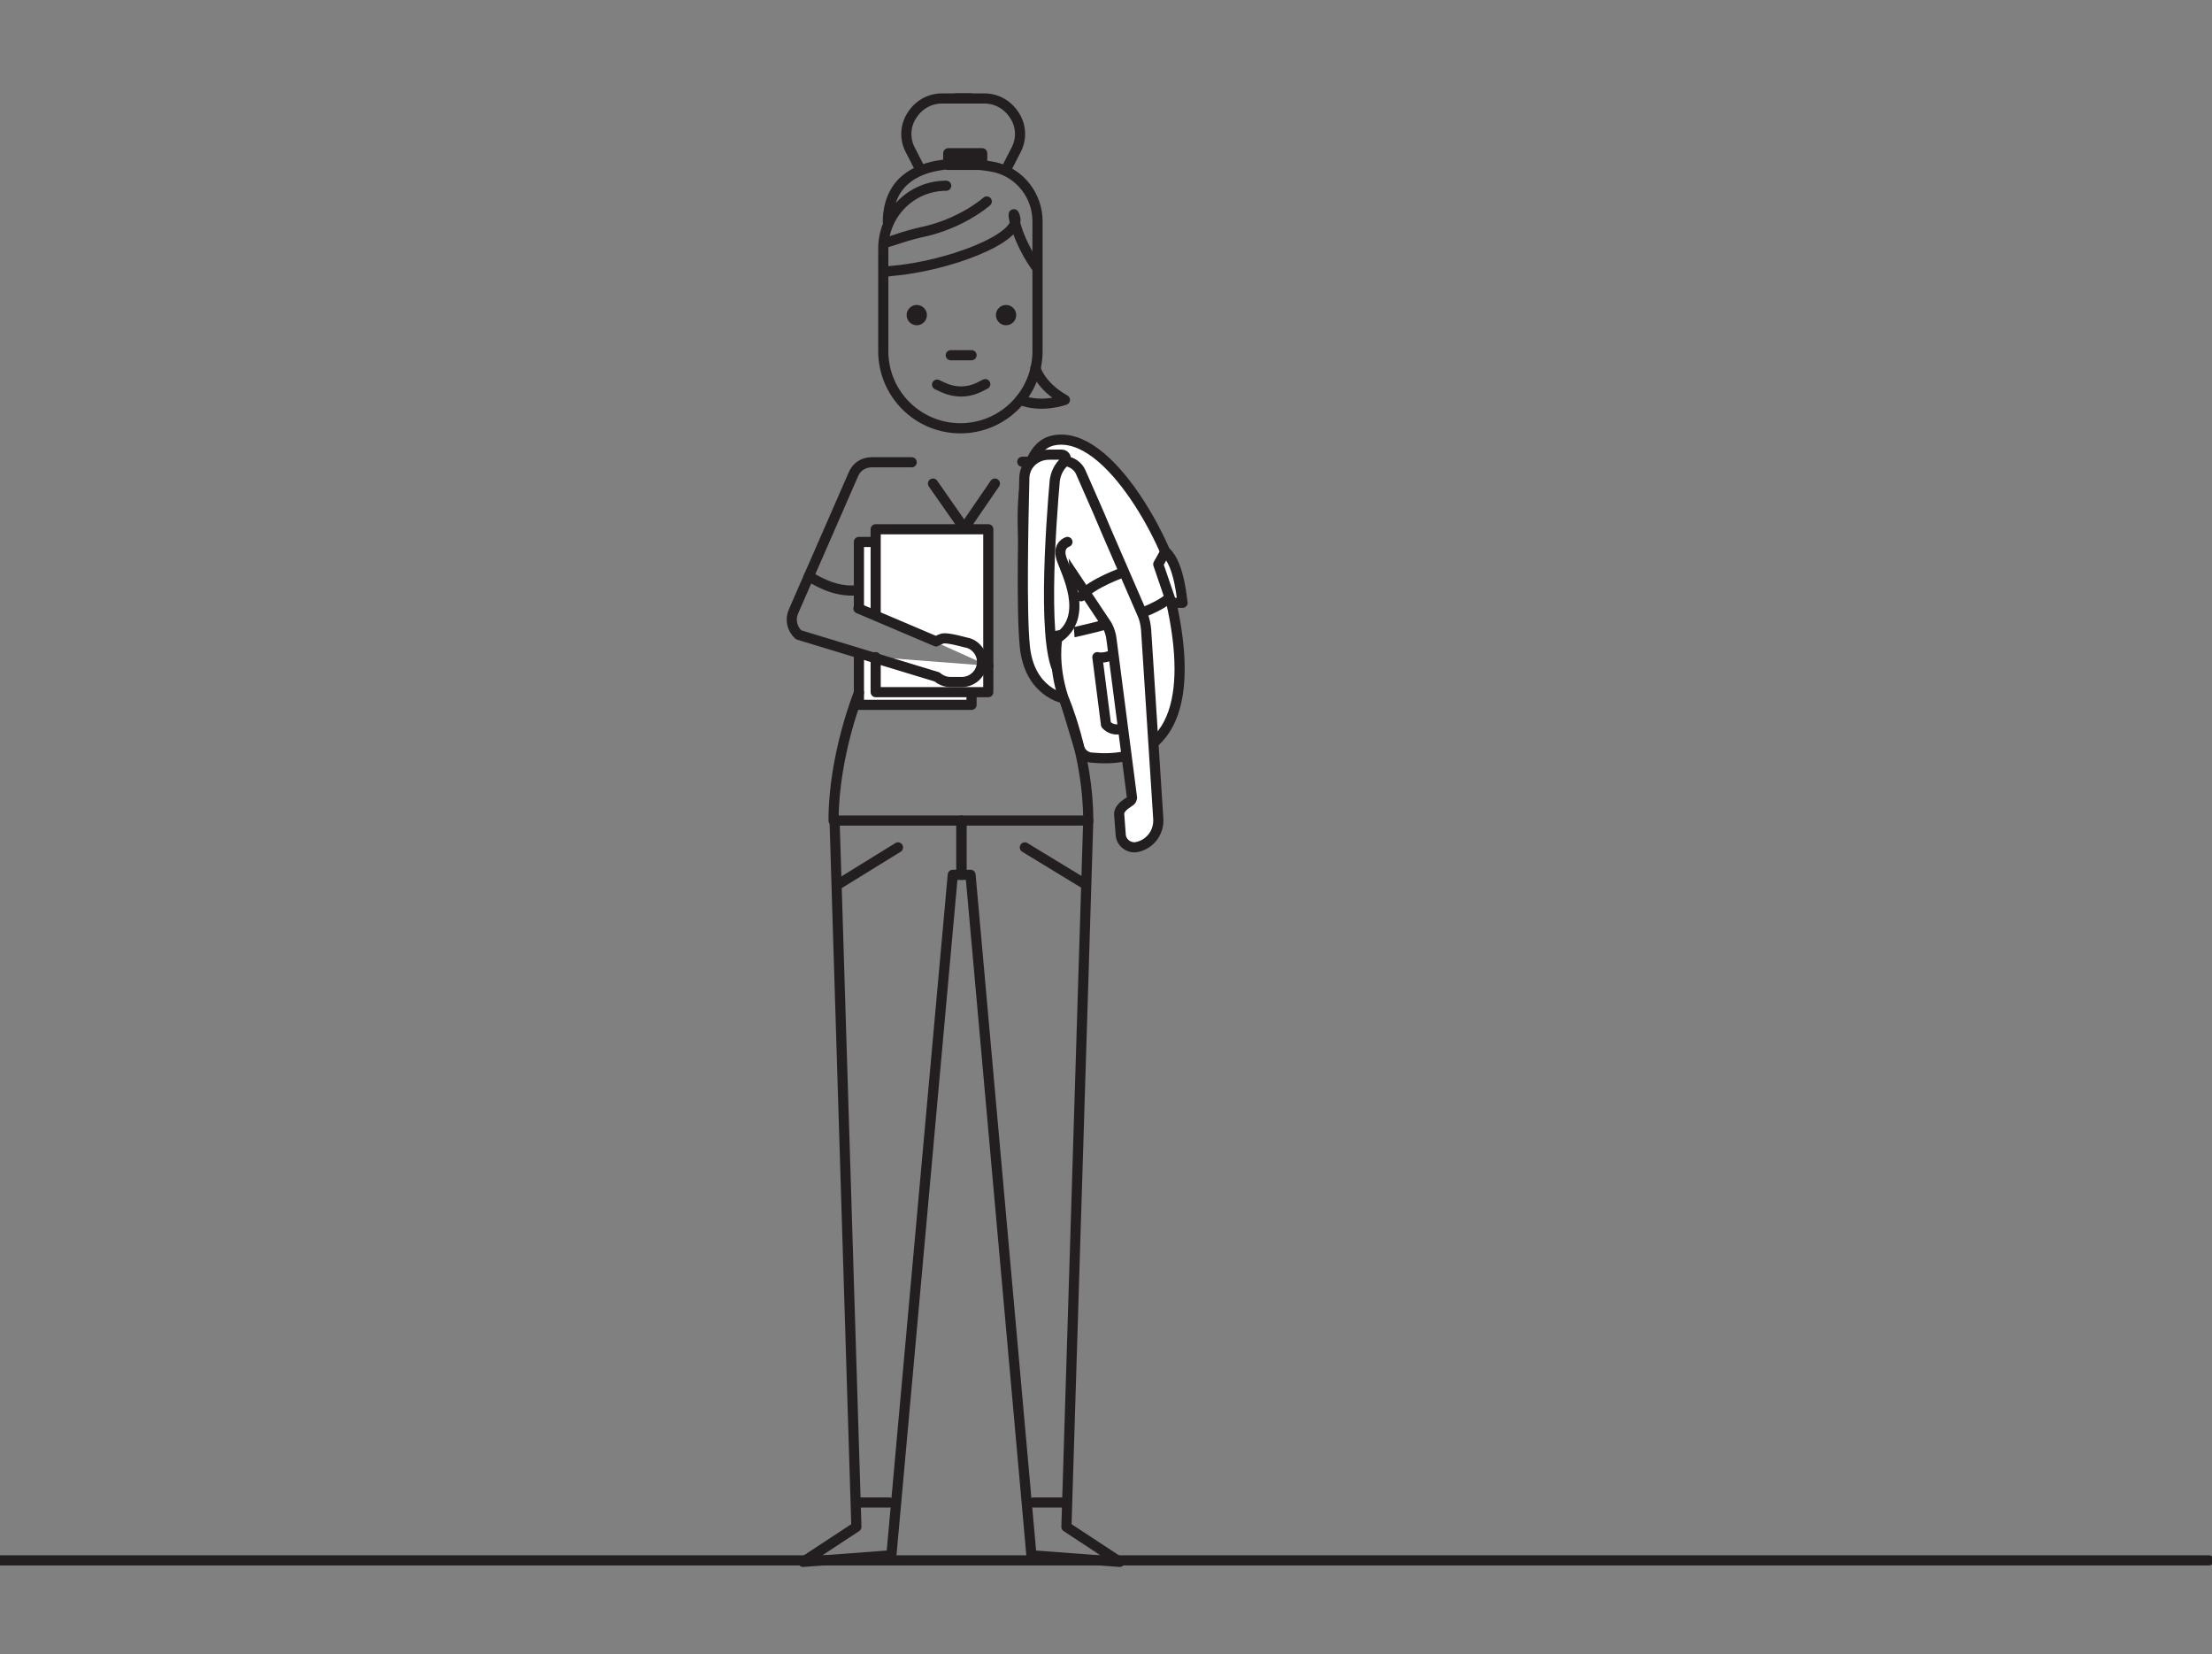 <?xml version="1.0" encoding="utf-8"?>
<!-- Generator: Adobe Illustrator 18.1.1, SVG Export Plug-In . SVG Version: 6.00 Build 0)  -->
<svg version="1.1" xmlns="http://www.w3.org/2000/svg" xmlns:xlink="http://www.w3.org/1999/xlink" x="0px" y="0px"
	 viewBox="0 0 436 326" enable-background="new 0 0 436 326" xml:space="preserve">
<rect x="0" y="0" width="436" height="326" fill="#808080" stroke="none"/>
<g id="b">
</g>
<g id="g">
</g>
<g id="g_x5F_bg">
	
		<path fill="#FFFFFF" stroke="#231F20" stroke-width="2" stroke-linecap="round" stroke-linejoin="round" stroke-miterlimit="10" d="
		M209.4,89.5c1.1-1.5,3.3-1.6,4.5-0.2c4.6,5.3,14.3,17.7,17,29.6c3.4,15.2,2.8,32.2-15.8,30.4c-1.1-0.1-2.1-0.9-2.4-2l-2.6-8.6
		c-0.2-0.8-0.3-1.6-0.3-2.4c0-6.3-9.2-17.4-1.5-44.8c0.1-0.3,0.2-0.6,0.4-0.9L209.4,89.5z"/>
	
		<path fill="#FFFFFF" stroke="#231F20" stroke-width="2" stroke-linecap="round" stroke-linejoin="round" stroke-miterlimit="10" d="
		M216.3,129.5c0,0,3.6,1.2,8.1-5.3l2.2,15.5c0,0-5.5,6.4-8.6,3.1L216.3,129.5z"/>
	
		<path fill="#FFFFFF" stroke="#231F20" stroke-width="2" stroke-linecap="round" stroke-linejoin="round" stroke-miterlimit="10" d="
		M204.5,126c0,0,28-4.6,27.3-10.7S219,84.4,207.6,86.8S204.5,126,204.5,126z"/>
	<path fill="#FFFFFF" stroke="#231F20" stroke-width="2" stroke-linecap="round" stroke-miterlimit="10" d="M209.8,110.6l8.4,12.6
		c0.5,0.9,0.8,1.9,0.9,2.9l4,30.9c0.1,0.4-0.1,0.8-0.5,1c-0.8,0.5-2.1,1.4-2,2.5l0.3,4c0.1,1.6,1.7,2.8,3.3,2.4h0
		c2.6-0.6,4.3-3,4.1-5.6l-2.4-37.3c-0.1-1-0.3-2-0.7-2.9l-6.9-15.9l-0.6-1.4l-1.1-2.6l-3.6-8.2c-0.5-1.1-1.6-1.9-2.8-2.1l-8.7,0.1"
		/>
	<path fill="none" stroke="#231F20" stroke-width="2" stroke-linecap="round" stroke-miterlimit="10" d="M213.1,117.5
		c2.2-2.6,8.3-4.7,8.3-4.7"/>
	
		<path fill="#FFFFFF" stroke="#231F20" stroke-width="2" stroke-linecap="round" stroke-linejoin="round" stroke-miterlimit="10" d="
		M206.8,89.6h2.5c0.7,0,1.1,0.9,0.5,1.4l0,0c-1.1,1-1.7,2.3-1.9,3.7c-0.7,8-2.8,35.4,1.5,38.6l0.2,4.3c0,0-6.7-1.2-7.6-10.2
		c-0.7-6.8-0.3-24.7-0.1-33.1C201.9,91.6,204.1,89.6,206.8,89.6z"/>
	
		<path fill="#FFFFFF" stroke="#231F20" stroke-width="2" stroke-linecap="round" stroke-linejoin="round" stroke-miterlimit="10" d="
		M210.4,106.8c0,0-2,0.6-1.2,3.2c0.8,2.6,5.8,11.5-0.8,15.8c0,0-1,5,1.2,11.7c0,0,4.9,11.2,4.9,24.2"/>
	
		<path fill="#FFFFFF" stroke="#231F20" stroke-width="2" stroke-linecap="round" stroke-linejoin="round" stroke-miterlimit="10" d="
		M229.7,108.7l-1.4,2.5l2.6,7.6h2.2C233,118.9,232.6,111.2,229.7,108.7z"/>
	
		<line fill="none" stroke="#231F20" stroke-width="2" stroke-linecap="round" stroke-linejoin="round" stroke-miterlimit="10" x1="196.1" y1="95.3" x2="190.2" y2="103.9"/>
	
		<line fill="none" stroke="#231F20" stroke-width="2" stroke-linecap="round" stroke-linejoin="round" stroke-miterlimit="10" x1="183.9" y1="95.3" x2="189.9" y2="103.9"/>
	
		<polyline fill="#FFFFFF" stroke="#231F20" stroke-width="2" stroke-linecap="round" stroke-linejoin="round" stroke-miterlimit="10" points="
		169.3,119.7 169.3,106.8 191.5,106.8 191.5,125.8 	"/>
	
		<polyline fill="#FFFFFF" stroke="#231F20" stroke-width="2" stroke-linecap="round" stroke-linejoin="round" stroke-miterlimit="10" points="
		169.3,129 169.3,138.9 191.5,138.9 191.5,133.7 	"/>
	
		<polyline fill="#FFFFFF" stroke="#231F20" stroke-width="2" stroke-linecap="round" stroke-linejoin="round" stroke-miterlimit="10" points="
		172.6,121.2 172.6,104.3 194.8,104.3 194.8,131.2 	"/>
	
		<polyline fill="#FFFFFF" stroke="#231F20" stroke-width="2" stroke-linecap="round" stroke-linejoin="round" stroke-miterlimit="10" points="
		172.6,129.5 172.6,136.4 194.8,136.4 194.8,131.2 	"/>
	
		<line fill="none" stroke="#231F20" stroke-width="2" stroke-linecap="round" stroke-linejoin="round" stroke-miterlimit="10" x1="-0.6" y1="307.5" x2="435.4" y2="307.5"/>
	
		<polygon fill="none" stroke="#231F20" stroke-width="2" stroke-linecap="round" stroke-linejoin="round" stroke-miterlimit="10" points="
		175.7,306.5 187.8,172.4 189.5,172.4 189.5,161.7 164.5,161.7 168.8,300.9 158.3,307.8 	"/>
	
		<line fill="none" stroke="#231F20" stroke-width="2" stroke-linecap="round" stroke-linejoin="round" stroke-miterlimit="10" x1="177" y1="167" x2="165.5" y2="174.1"/>
	
		<line fill="none" stroke="#231F20" stroke-width="2" stroke-linecap="round" stroke-linejoin="round" stroke-miterlimit="10" x1="169.2" y1="296.1" x2="175.3" y2="296.1"/>
	
		<polygon fill="none" stroke="#231F20" stroke-width="2" stroke-linecap="round" stroke-linejoin="round" stroke-miterlimit="10" points="
		203.3,306.5 191.3,172.4 189.5,172.4 189.5,161.7 214.5,161.7 210.2,300.9 220.7,307.8 	"/>
	
		<line fill="none" stroke="#231F20" stroke-width="2" stroke-linecap="round" stroke-linejoin="round" stroke-miterlimit="10" x1="202" y1="167" x2="213.5" y2="174"/>
	
		<line fill="none" stroke="#231F20" stroke-width="2" stroke-linecap="round" stroke-linejoin="round" stroke-miterlimit="10" x1="209.8" y1="296.1" x2="203.7" y2="296.1"/>
	<path fill="none" stroke="#231F20" stroke-width="2" stroke-linecap="round" stroke-linejoin="round" stroke-miterlimit="10" d="
		M169.3,136.5c0,0-5,12.3-5,25.2"/>
	<path fill="none" stroke="#231F20" stroke-width="2" stroke-linecap="round" stroke-linejoin="round" stroke-miterlimit="10" d="
		M159.4,113.6c1,0.4,4.9,3.3,9.8,2.7"/>
	<path fill="none" stroke="#231F20" stroke-width="2" stroke-linecap="round" stroke-linejoin="round" stroke-miterlimit="10" d="
		M186.5,36.6L186.5,36.6c-6.9,0-12.4,5.6-12.4,12.4v20.2c0,8.4,6.8,15.2,15.2,15.2h0c8.4,0,15.2-6.8,15.2-15.2V43.6
		c0-5-3.4-9.4-8.2-10.6l0,0c0,0-21.1-4.9-21.3,10.7"/>
	<path fill="none" stroke="#231F20" stroke-width="2" stroke-linecap="round" stroke-linejoin="round" stroke-miterlimit="10" d="
		M192.8,30.2"/>
	<path fill="none" stroke="#231F20" stroke-width="2" stroke-linecap="round" stroke-linejoin="round" stroke-miterlimit="10" d="
		M201.9,23.4"/>
	<path fill="none" stroke="#231F20" stroke-width="2" stroke-linecap="round" stroke-linejoin="round" stroke-miterlimit="10" d="
		M194.5,39.7c0,0-4.8,4.3-12.6,6c-3.2,0.7-4.6,1.3-6.9,2"/>
	<path fill="none" stroke="#231F20" stroke-width="2" stroke-linecap="round" stroke-linejoin="round" stroke-miterlimit="10" d="
		M174.2,53.6c0.7-0.1,0.7-0.1,1.5-0.2c11-0.9,25.5-6.4,24.4-10.5c-0.7-2.7-0.5,3,4,9.5"/>
	<circle fill="#231F20" cx="198.3" cy="62.1" r="2"/>
	<circle fill="#231F20" cx="180.7" cy="62.1" r="2"/>
	
		<line fill="none" stroke="#231F20" stroke-width="2" stroke-linecap="round" stroke-linejoin="round" stroke-miterlimit="10" x1="187.4" y1="70" x2="191.5" y2="70"/>
	<path fill="none" stroke="#231F20" stroke-width="2" stroke-linecap="round" stroke-linejoin="round" stroke-miterlimit="10" d="
		M194.2,75.7l-1.4,0.7c-2.1,1-4.6,1-6.8,0l-1.3-0.6"/>
	<path fill="none" stroke="#231F20" stroke-width="2" stroke-linecap="round" stroke-linejoin="round" stroke-miterlimit="10" d="
		M179.7,91.1h-7.9c-1.6,0-3,0.9-3.6,2.4l-11.8,27c-0.7,1.6-0.3,3.4,1,4.6l27.3,8.3c0.7,0.6,1.6,1,2.6,1h2.3c1.9,0,3.6-1.4,3.9-3.3v0
		c0.4-2.1-1.1-4.2-3.2-4.5c0,0-3.2-0.9-4.3-0.8c-0.4,0-1.5,0.6-1.5,0.6l-15.3-6.5"/>
	
		<rect x="186.9" y="30.2" fill="#231F20" stroke="#231F20" stroke-width="2" stroke-linecap="round" stroke-linejoin="round" stroke-miterlimit="10" width="6.7" height="2.3"/>
	<path fill="none" stroke="#231F20" stroke-width="2" stroke-linecap="round" stroke-linejoin="round" stroke-miterlimit="10" d="
		M181.4,33.4l-2-3.9c-1.1-2.1-1-4.7,0.3-6.7v0c1.3-2.1,3.5-3.4,6-3.4h5.6"/>
	<path fill="none" stroke="#231F20" stroke-width="2" stroke-linecap="round" stroke-linejoin="round" stroke-miterlimit="10" d="
		M198.3,33.4l2-3.9c1.1-2.1,1-4.7-0.3-6.7v0c-1.3-2.1-3.5-3.4-6-3.4h-5.6"/>
	<path fill="none" stroke="#231F20" stroke-width="2" stroke-linecap="round" stroke-linejoin="round" stroke-miterlimit="10" d="
		M204.1,72.5c0,0,0.8,3.5,5.8,6.3c0,0-4.6,1.7-8.8,0"/>
</g>
<g id="b_x5F_bg">
</g>
</svg>
